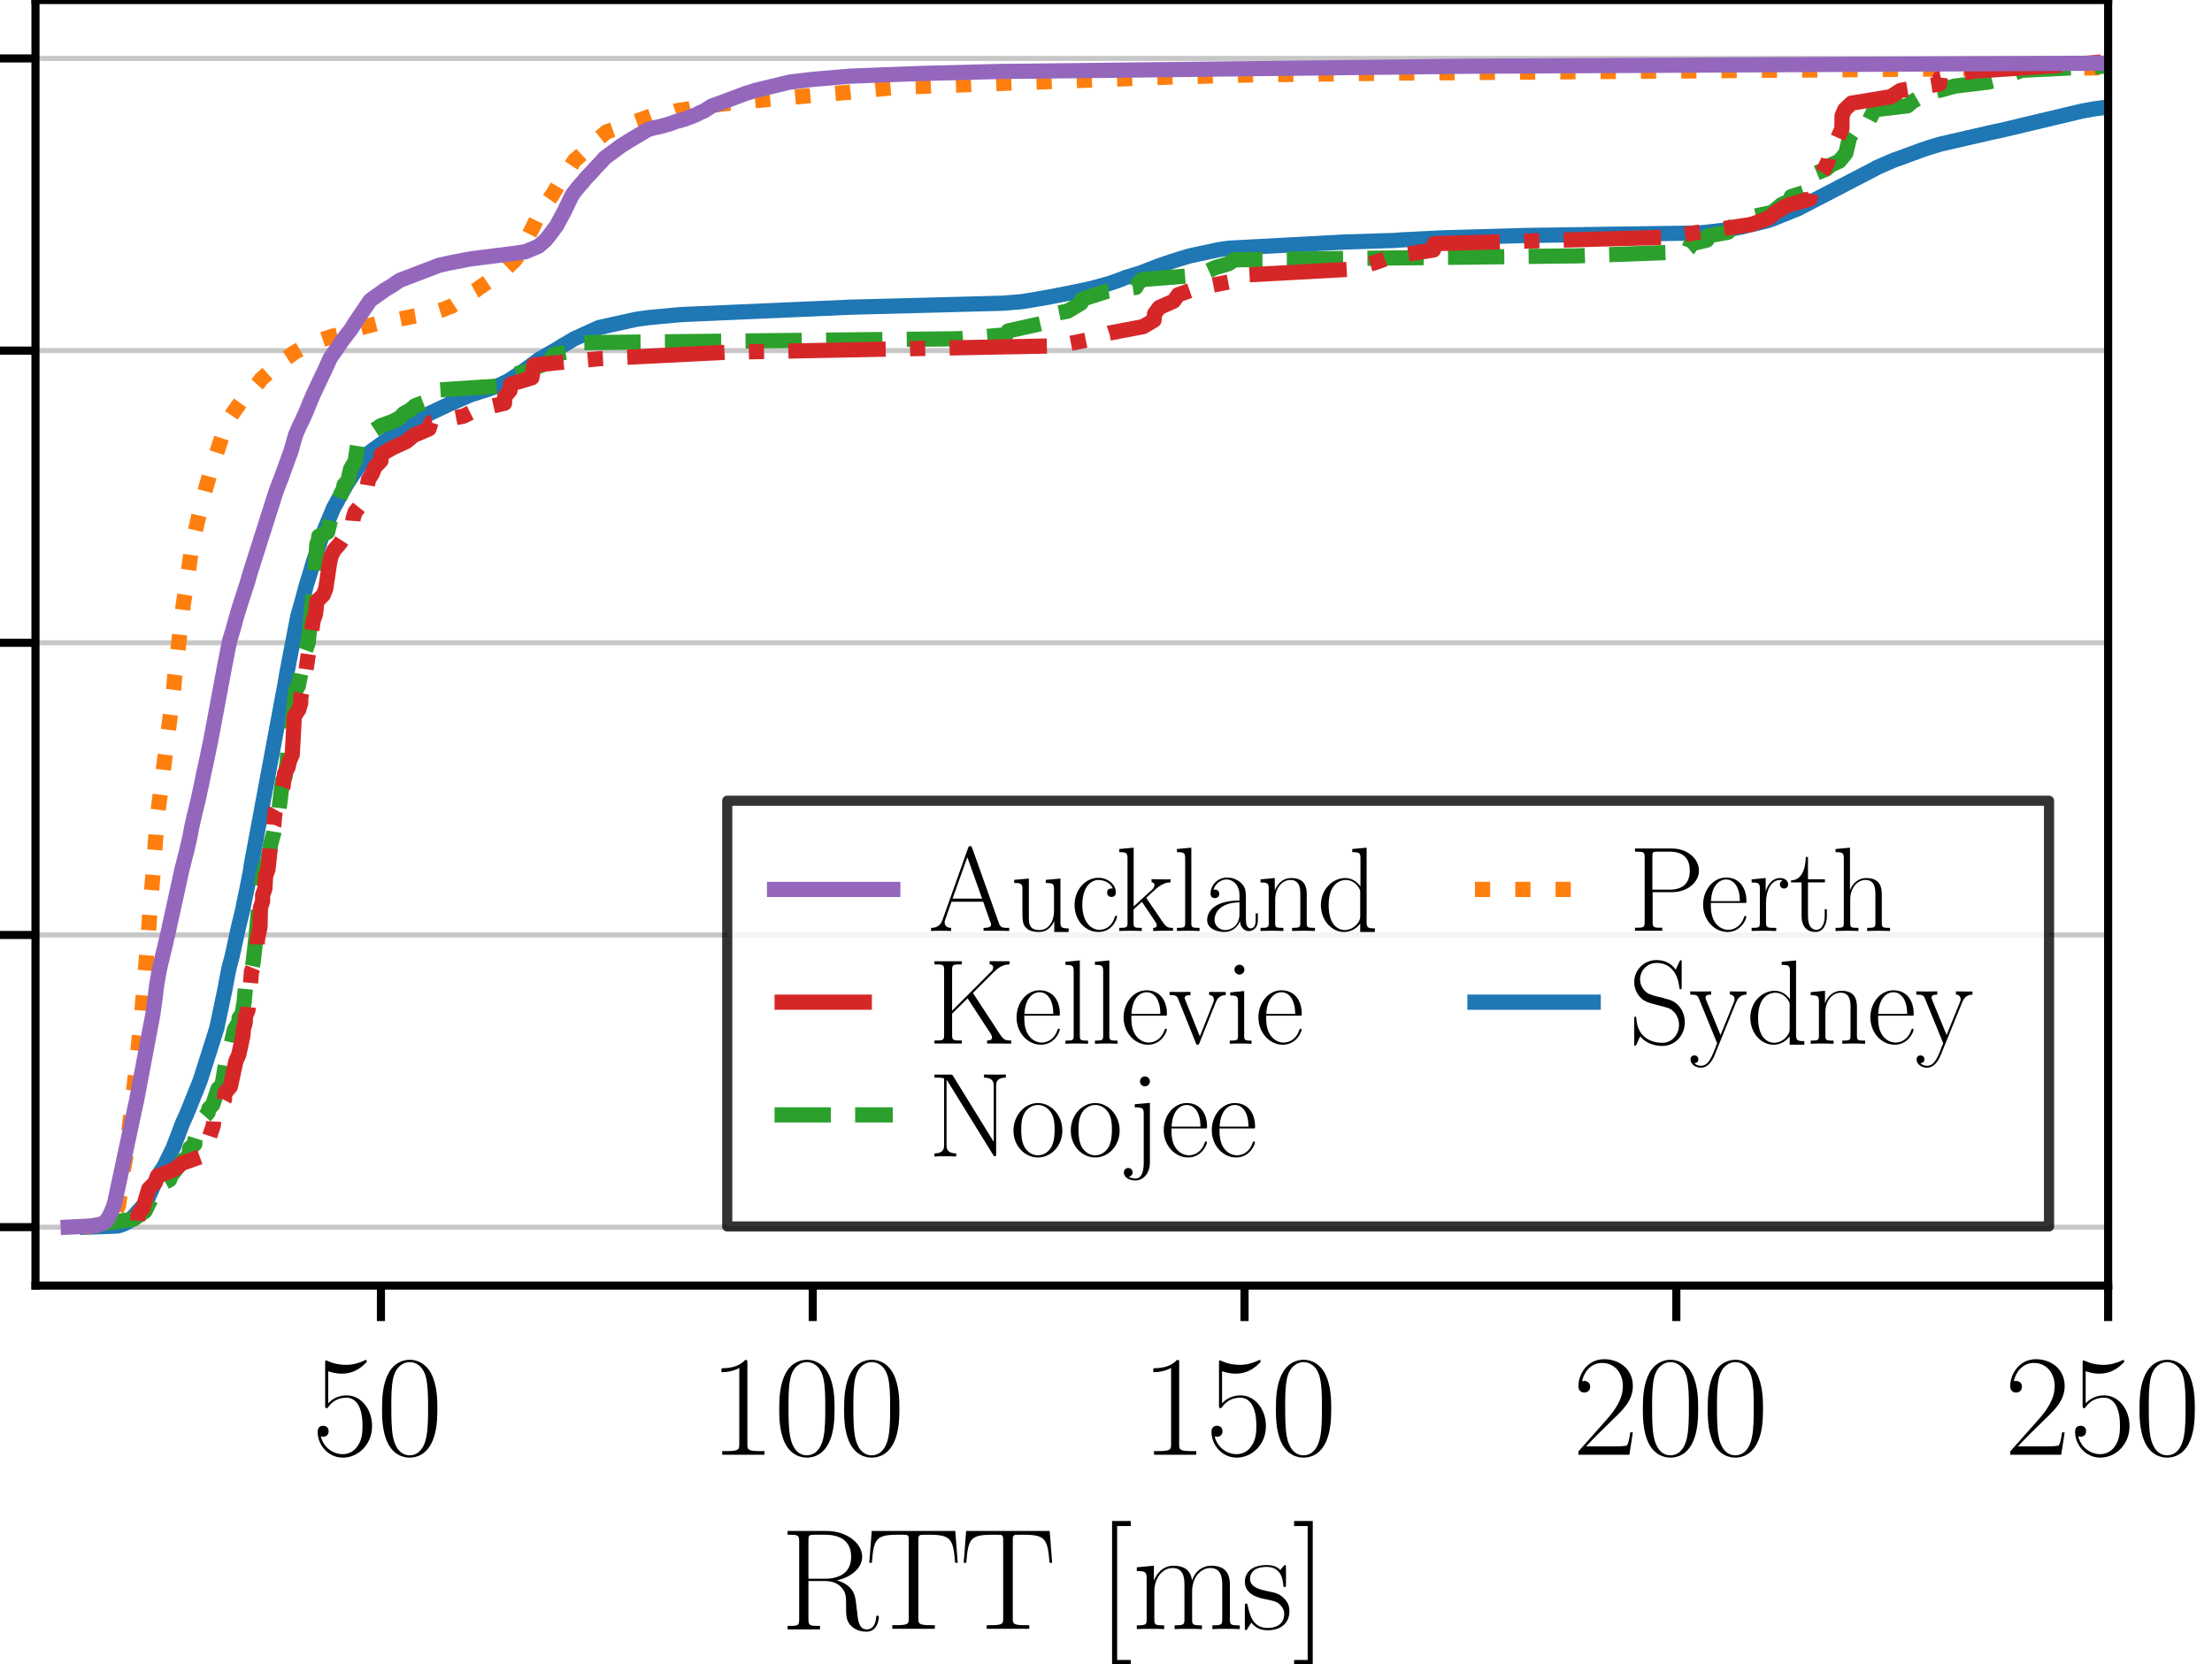 <?xml version="1.0" encoding="utf-8" standalone="no"?>
<!DOCTYPE svg PUBLIC "-//W3C//DTD SVG 1.1//EN"
  "http://www.w3.org/Graphics/SVG/1.1/DTD/svg11.dtd">
<svg xmlns:xlink="http://www.w3.org/1999/xlink" width="218.16pt" height="164.16pt" viewBox="0 0 218.16 164.16" xmlns="http://www.w3.org/2000/svg" version="1.1">
 <defs>
  <style type="text/css">*{stroke-linejoin: round; stroke-linecap: butt}</style>
 </defs>
 <g id="figure_1">
  <g id="patch_1">
   <path d="M 0 164.16 
L 218.16 164.16 
L 218.16 0 
L 0 0 
z
" style="fill: #ffffff"/>
  </g>
  <g id="axes_1">
   <g id="patch_2">
    <path d="M 3.5 126.814 
L 207.917 126.814 
L 207.917 0 
L 3.5 0 
z
" style="fill: #ffffff"/>
   </g>
   <g id="matplotlib.axis_1">
    <g id="xtick_1">
     <g id="line2d_1">
      <defs>
       <path id="m7111193c9e" d="M 0 0 
L 0 3.5 
" style="stroke: #000000; stroke-width: 0.8"/>
      </defs>
      <g>
       <use xlink:href="#m7111193c9e" x="37.57" y="126.814" style="stroke: #000000; stroke-width: 0.8"/>
      </g>
     </g>
     <g id="text_1">
      <!-- 50 -->
      <g transform="translate(30.741 143.5) scale(0.14 -0.14)">
       <defs>
        <path id="CMR17-35" d="M 730 3692 
C 794 3666 1056 3584 1325 3584 
C 1920 3584 2246 3911 2432 4100 
C 2432 4157 2432 4192 2394 4192 
C 2387 4192 2374 4192 2323 4163 
C 2099 4058 1837 3973 1517 3973 
C 1325 3973 1037 3999 723 4139 
C 653 4171 640 4171 634 4171 
C 602 4171 595 4164 595 4037 
L 595 2203 
C 595 2089 595 2057 659 2057 
C 691 2057 704 2070 736 2114 
C 941 2401 1222 2522 1542 2522 
C 1766 2522 2246 2382 2246 1289 
C 2246 1085 2246 715 2054 421 
C 1894 159 1645 25 1370 25 
C 947 25 518 320 403 814 
C 429 807 480 795 506 795 
C 589 795 749 840 749 1038 
C 749 1210 627 1280 506 1280 
C 358 1280 262 1190 262 1011 
C 262 454 704 -128 1382 -128 
C 2042 -128 2669 440 2669 1264 
C 2669 2030 2170 2624 1549 2624 
C 1222 2624 947 2503 730 2274 
L 730 3692 
z
" transform="scale(0.016)"/>
        <path id="CMR17-30" d="M 2688 2025 
C 2688 2416 2682 3080 2413 3591 
C 2176 4039 1798 4198 1466 4198 
C 1158 4198 768 4058 525 3597 
C 269 3118 243 2524 243 2025 
C 243 1661 250 1106 448 619 
C 723 -39 1216 -128 1466 -128 
C 1760 -128 2208 -7 2470 600 
C 2662 1042 2688 1559 2688 2025 
z
M 1466 -26 
C 1056 -26 813 325 723 812 
C 653 1188 653 1738 653 2096 
C 653 2588 653 2997 736 3387 
C 858 3929 1216 4096 1466 4096 
C 1728 4096 2067 3923 2189 3400 
C 2272 3036 2278 2607 2278 2096 
C 2278 1680 2278 1169 2202 792 
C 2067 95 1690 -26 1466 -26 
z
" transform="scale(0.016)"/>
       </defs>
       <use xlink:href="#CMR17-35" transform="scale(0.996)"/>
       <use xlink:href="#CMR17-30" transform="translate(45.69 0) scale(0.996)"/>
      </g>
     </g>
    </g>
    <g id="xtick_2">
     <g id="line2d_2">
      <g>
       <use xlink:href="#m7111193c9e" x="80.156" y="126.814" style="stroke: #000000; stroke-width: 0.8"/>
      </g>
     </g>
     <g id="text_2">
      <!-- 100 -->
      <g transform="translate(69.914 143.5) scale(0.14 -0.14)">
       <defs>
        <path id="CMR17-31" d="M 1702 4058 
C 1702 4192 1696 4192 1606 4192 
C 1357 3916 979 3827 621 3827 
C 602 3827 570 3827 563 3808 
C 557 3795 557 3782 557 3648 
C 755 3648 1088 3686 1344 3839 
L 1344 461 
C 1344 236 1331 160 781 160 
L 589 160 
L 589 0 
C 896 0 1216 0 1523 0 
C 1830 0 2150 0 2458 0 
L 2458 160 
L 2266 160 
C 1715 160 1702 230 1702 458 
L 1702 4058 
z
" transform="scale(0.016)"/>
       </defs>
       <use xlink:href="#CMR17-31" transform="scale(0.996)"/>
       <use xlink:href="#CMR17-30" transform="translate(45.69 0) scale(0.996)"/>
       <use xlink:href="#CMR17-30" transform="translate(91.381 0) scale(0.996)"/>
      </g>
     </g>
    </g>
    <g id="xtick_3">
     <g id="line2d_3">
      <g>
       <use xlink:href="#m7111193c9e" x="122.743" y="126.814" style="stroke: #000000; stroke-width: 0.8"/>
      </g>
     </g>
     <g id="text_3">
      <!-- 150 -->
      <g transform="translate(112.501 143.5) scale(0.14 -0.14)">
       <use xlink:href="#CMR17-31" transform="scale(0.996)"/>
       <use xlink:href="#CMR17-35" transform="translate(45.69 0) scale(0.996)"/>
       <use xlink:href="#CMR17-30" transform="translate(91.381 0) scale(0.996)"/>
      </g>
     </g>
    </g>
    <g id="xtick_4">
     <g id="line2d_4">
      <g>
       <use xlink:href="#m7111193c9e" x="165.33" y="126.814" style="stroke: #000000; stroke-width: 0.8"/>
      </g>
     </g>
     <g id="text_4">
      <!-- 200 -->
      <g transform="translate(155.088 143.5) scale(0.14 -0.14)">
       <defs>
        <path id="CMR17-32" d="M 2669 989 
L 2554 989 
C 2490 536 2438 459 2413 420 
C 2381 369 1920 369 1830 369 
L 602 369 
C 832 619 1280 1072 1824 1597 
C 2214 1967 2669 2402 2669 3035 
C 2669 3790 2067 4224 1395 4224 
C 691 4224 262 3604 262 3030 
C 262 2780 448 2748 525 2748 
C 589 2748 781 2787 781 3010 
C 781 3207 614 3264 525 3264 
C 486 3264 448 3258 422 3245 
C 544 3790 915 4058 1306 4058 
C 1862 4058 2227 3617 2227 3035 
C 2227 2479 1901 2000 1536 1584 
L 262 146 
L 262 0 
L 2515 0 
L 2669 989 
z
" transform="scale(0.016)"/>
       </defs>
       <use xlink:href="#CMR17-32" transform="scale(0.996)"/>
       <use xlink:href="#CMR17-30" transform="translate(45.69 0) scale(0.996)"/>
       <use xlink:href="#CMR17-30" transform="translate(91.381 0) scale(0.996)"/>
      </g>
     </g>
    </g>
    <g id="xtick_5">
     <g id="line2d_5">
      <g>
       <use xlink:href="#m7111193c9e" x="207.917" y="126.814" style="stroke: #000000; stroke-width: 0.8"/>
      </g>
     </g>
     <g id="text_5">
      <!-- 250 -->
      <g transform="translate(197.675 143.5) scale(0.14 -0.14)">
       <use xlink:href="#CMR17-32" transform="scale(0.996)"/>
       <use xlink:href="#CMR17-35" transform="translate(45.69 0) scale(0.996)"/>
       <use xlink:href="#CMR17-30" transform="translate(91.381 0) scale(0.996)"/>
      </g>
     </g>
    </g>
    <g id="text_6">
     <!-- RTT [ms] -->
     <g transform="translate(76.935 160.673) scale(0.14 -0.14)">
      <defs>
       <path id="CMR17-52" d="M 2509 2146 
C 3117 2268 3629 2676 3629 3186 
C 3629 3785 2950 4326 2054 4326 
L 333 4326 
L 333 4160 
C 774 4160 845 4160 845 3873 
L 845 415 
C 845 128 774 128 333 128 
L 333 -26 
C 518 -26 851 -26 1050 -26 
C 1248 -26 1581 -26 1766 -26 
L 1766 128 
C 1325 128 1254 128 1254 417 
L 1254 2112 
L 2003 2112 
C 2368 2112 2573 1964 2662 1881 
C 2918 1632 2918 1459 2918 1024 
C 2918 595 2918 377 3110 160 
C 3354 -102 3680 -128 3821 -128 
C 4294 -128 4365 396 4365 503 
C 4365 540 4365 585 4307 585 
C 4256 585 4250 547 4250 522 
C 4218 112 4032 -26 3834 -26 
C 3482 -26 3443 375 3405 764 
C 3386 898 3373 993 3360 1133 
C 3322 1452 3270 1917 2509 2146 
z
M 1984 2214 
L 1254 2214 
L 1254 3913 
C 1254 4129 1267 4160 1523 4160 
L 1990 4160 
C 2522 4160 3142 3977 3142 3190 
C 3142 2372 2464 2214 1984 2214 
z
" transform="scale(0.016)"/>
       <path id="CMR17-54" d="M 3981 4326 
L 288 4326 
L 179 2918 
L 294 2918 
C 378 3976 467 4160 1453 4160 
C 1568 4160 1754 4160 1805 4154 
C 1926 4135 1926 4058 1926 3912 
L 1926 459 
C 1926 230 1907 160 1376 160 
L 1197 160 
L 1197 0 
C 1504 0 1824 0 2138 0 
C 2451 0 2771 0 3078 0 
L 3078 160 
L 2899 160 
C 2368 160 2349 230 2349 459 
L 2349 3912 
C 2349 4052 2349 4129 2464 4154 
C 2515 4160 2701 4160 2816 4160 
C 3795 4160 3891 3976 3974 2918 
L 4090 2918 
L 3981 4326 
z
" transform="scale(0.016)"/>
       <path id="CMR17-5b" d="M 1504 -1600 
L 1504 -1377 
L 902 -1377 
L 902 4544 
L 1504 4544 
L 1504 4767 
L 678 4767 
L 678 -1600 
L 1504 -1600 
z
" transform="scale(0.016)"/>
       <path id="CMR17-6d" d="M 4326 1933 
C 4326 2252 4269 2790 3507 2790 
C 3072 2790 2771 2496 2656 2151 
L 2650 2151 
C 2573 2676 2195 2790 1837 2790 
C 1331 2790 1069 2400 973 2144 
L 966 2144 
L 966 2790 
L 211 2720 
L 211 2554 
C 589 2554 646 2515 646 2208 
L 646 428 
C 646 184 621 153 211 153 
L 211 -13 
C 365 0 646 0 813 0 
C 979 0 1267 0 1421 -13 
L 1421 153 
C 1011 153 986 178 986 428 
L 986 1658 
C 986 2247 1344 2688 1792 2688 
C 2266 2688 2317 2266 2317 1958 
L 2317 428 
C 2317 184 2291 153 1882 153 
L 1882 -13 
C 2035 0 2317 0 2483 0 
C 2650 0 2938 0 3091 -13 
L 3091 153 
C 2682 153 2656 178 2656 428 
L 2656 1658 
C 2656 2247 3014 2688 3462 2688 
C 3936 2688 3987 2266 3987 1958 
L 3987 428 
C 3987 184 3962 153 3552 153 
L 3552 -13 
C 3706 0 3987 0 4154 0 
C 4320 0 4608 0 4762 -13 
L 4762 153 
C 4352 153 4326 178 4326 428 
L 4326 1933 
z
" transform="scale(0.016)"/>
       <path id="CMR17-73" d="M 1978 2697 
C 1978 2813 1971 2819 1933 2819 
C 1907 2819 1901 2813 1824 2717 
C 1805 2691 1747 2626 1728 2601 
C 1523 2819 1235 2819 1126 2819 
C 416 2819 160 2447 160 2076 
C 160 1498 813 1365 998 1325 
C 1402 1243 1542 1217 1677 1101 
C 1760 1025 1901 884 1901 654 
C 1901 384 1747 38 1158 38 
C 602 38 403 460 288 1021 
C 269 1110 269 1117 218 1117 
C 166 1117 160 1110 160 983 
L 160 63 
C 160 -51 166 -58 205 -58 
C 237 -58 243 -51 275 0 
C 314 57 410 211 448 276 
C 576 103 800 -64 1158 -64 
C 1792 -64 2131 283 2131 784 
C 2131 1112 1958 1285 1875 1362 
C 1683 1561 1459 1606 1190 1657 
C 838 1735 390 1825 390 2217 
C 390 2383 480 2737 1126 2737 
C 1811 2737 1850 2094 1862 1888 
C 1869 1856 1901 1849 1920 1849 
C 1978 1849 1978 1869 1978 1978 
L 1978 2697 
z
" transform="scale(0.016)"/>
       <path id="CMR17-5d" d="M 915 4767 
L 90 4767 
L 90 4544 
L 691 4544 
L 691 -1377 
L 90 -1377 
L 90 -1600 
L 915 -1600 
L 915 4767 
z
" transform="scale(0.016)"/>
      </defs>
      <use xlink:href="#CMR17-52" transform="scale(0.996)"/>
      <use xlink:href="#CMR17-54" transform="translate(59.984 0) scale(0.996)"/>
      <use xlink:href="#CMR17-54" transform="translate(126.494 0) scale(0.996)"/>
      <use xlink:href="#CMR17-5b" transform="translate(223.08 0) scale(0.996)"/>
      <use xlink:href="#CMR17-6d" transform="translate(247.951 0) scale(0.996)"/>
      <use xlink:href="#CMR17-73" transform="translate(324.87 0) scale(0.996)"/>
      <use xlink:href="#CMR17-5d" transform="translate(360.672 0) scale(0.996)"/>
     </g>
    </g>
   </g>
   <g id="matplotlib.axis_2">
    <g id="ytick_1">
     <g id="line2d_6">
      <path d="M 3.5 121.05 
L 207.917 121.05 
" clip-path="url(#pd705d991d5)" style="fill: none; stroke: #b0b0b0; stroke-opacity: 0.7; stroke-width: 0.5; stroke-linecap: square"/>
     </g>
     <g id="line2d_7">
      <defs>
       <path id="m721177b391" d="M 0 0 
L -3.5 0 
" style="stroke: #000000; stroke-width: 0.8"/>
      </defs>
      <g>
       <use xlink:href="#m721177b391" x="3.5" y="121.05" style="stroke: #000000; stroke-width: 0.8"/>
      </g>
     </g>
    </g>
    <g id="ytick_2">
     <g id="line2d_8">
      <path d="M 3.5 92.229 
L 207.917 92.229 
" clip-path="url(#pd705d991d5)" style="fill: none; stroke: #b0b0b0; stroke-opacity: 0.7; stroke-width: 0.5; stroke-linecap: square"/>
     </g>
     <g id="line2d_9">
      <g>
       <use xlink:href="#m721177b391" x="3.5" y="92.229" style="stroke: #000000; stroke-width: 0.8"/>
      </g>
     </g>
    </g>
    <g id="ytick_3">
     <g id="line2d_10">
      <path d="M 3.5 63.407 
L 207.917 63.407 
" clip-path="url(#pd705d991d5)" style="fill: none; stroke: #b0b0b0; stroke-opacity: 0.7; stroke-width: 0.5; stroke-linecap: square"/>
     </g>
     <g id="line2d_11">
      <g>
       <use xlink:href="#m721177b391" x="3.5" y="63.407" style="stroke: #000000; stroke-width: 0.8"/>
      </g>
     </g>
    </g>
    <g id="ytick_4">
     <g id="line2d_12">
      <path d="M 3.5 34.586 
L 207.917 34.586 
" clip-path="url(#pd705d991d5)" style="fill: none; stroke: #b0b0b0; stroke-opacity: 0.7; stroke-width: 0.5; stroke-linecap: square"/>
     </g>
     <g id="line2d_13">
      <g>
       <use xlink:href="#m721177b391" x="3.5" y="34.586" style="stroke: #000000; stroke-width: 0.8"/>
      </g>
     </g>
    </g>
    <g id="ytick_5">
     <g id="line2d_14">
      <path d="M 3.5 5.764 
L 207.917 5.764 
" clip-path="url(#pd705d991d5)" style="fill: none; stroke: #b0b0b0; stroke-opacity: 0.7; stroke-width: 0.5; stroke-linecap: square"/>
     </g>
     <g id="line2d_15">
      <g>
       <use xlink:href="#m721177b391" x="3.5" y="5.764" style="stroke: #000000; stroke-width: 0.8"/>
      </g>
     </g>
    </g>
   </g>
   <g id="line2d_16">
    <path d="M 8.628 121.05 
L 11.62 120.936 
L 12.051 120.798 
L 12.522 120.58 
L 12.778 120.424 
L 14.386 118.645 
L 15.423 116.349 
L 15.538 116.036 
L 16.038 115.278 
L 16.199 115.02 
L 16.402 114.61 
L 17.127 113.13 
L 17.241 112.783 
L 17.545 112.023 
L 17.808 111.309 
L 17.981 110.845 
L 18.406 109.913 
L 19.682 106.746 
L 19.798 106.416 
L 21.386 101.411 
L 21.499 100.86 
L 22.142 97.806 
L 22.58 95.507 
L 22.895 94.333 
L 23.271 92.601 
L 23.5 91.532 
L 23.941 89.728 
L 24.056 89.1 
L 24.334 87.81 
L 24.714 85.845 
L 24.795 85.247 
L 28.162 67.197 
L 28.267 66.527 
L 29.373 60.764 
L 29.877 58.995 
L 30.199 57.776 
L 30.542 56.675 
L 30.896 55.481 
L 31.754 52.86 
L 31.981 52.315 
L 32.888 50.127 
L 33.222 49.527 
L 33.704 48.615 
L 33.859 48.359 
L 34.242 47.693 
L 34.548 47.227 
L 34.864 46.731 
L 36.277 44.795 
L 36.651 44.482 
L 40.658 41.59 
L 44.538 39.758 
L 44.897 39.616 
L 45.356 39.408 
L 46.009 39.128 
L 46.313 38.98 
L 48.023 38.434 
L 48.764 38.185 
L 49.481 37.89 
L 49.726 37.759 
L 50.074 37.603 
L 51.406 36.735 
L 51.677 36.552 
L 52.014 36.306 
L 52.559 35.914 
L 52.806 35.737 
L 53.101 35.493 
L 54.942 34.44 
L 55.229 34.257 
L 55.525 34.068 
L 55.709 33.969 
L 56.603 33.432 
L 59.076 32.309 
L 62.779 31.49 
L 63.973 31.329 
L 64.696 31.261 
L 66.829 31.06 
L 67.445 31.018 
L 83.839 30.303 
L 91.761 30.099 
L 98.907 29.91 
L 100.625 29.772 
L 100.953 29.73 
L 102.301 29.506 
L 102.415 29.483 
L 103.324 29.326 
L 105.287 28.945 
L 106.726 28.652 
L 107.155 28.559 
L 107.846 28.398 
L 108.383 28.251 
L 109.396 27.968 
L 110.182 27.696 
L 110.58 27.551 
L 110.992 27.378 
L 111.67 27.183 
L 111.785 27.142 
L 112.399 26.953 
L 113.282 26.616 
L 114.334 26.21 
L 115.609 25.774 
L 116.264 25.567 
L 116.707 25.434 
L 117.333 25.242 
L 120.275 24.613 
L 121.215 24.482 
L 132.622 23.874 
L 137.582 23.716 
L 138.246 23.662 
L 142.477 23.454 
L 150.542 23.226 
L 167.583 22.984 
L 168.378 22.899 
L 170.06 22.702 
L 171.676 22.41 
L 172.622 22.178 
L 172.874 22.126 
L 174.279 21.778 
L 174.508 21.703 
L 175.089 21.493 
L 175.72 21.226 
L 176.18 21.056 
L 176.454 20.937 
L 177.253 20.622 
L 177.374 20.561 
L 184.919 16.642 
L 185.033 16.559 
L 186.799 15.792 
L 187.302 15.617 
L 187.646 15.496 
L 188.565 15.15 
L 188.791 15.079 
L 189.144 14.938 
L 189.497 14.809 
L 190.03 14.63 
L 190.144 14.589 
L 190.767 14.399 
L 191.422 14.204 
L 196.57 13.021 
L 197.284 12.874 
L 205.346 10.956 
L 206.508 10.747 
L 207.918 10.55 
L 207.918 10.55 
" clip-path="url(#pd705d991d5)" style="fill: none; stroke: #1f77b4; stroke-width: 1.5; stroke-linecap: square"/>
   </g>
   <g id="line2d_17">
    <path d="M 8.153 121.046 
L 9.505 120.88 
L 10.503 120.579 
L 11.281 119.79 
L 11.691 118.899 
L 12.137 115.55 
L 12.246 114.986 
L 12.396 114.184 
L 13.243 107.025 
L 13.452 105.077 
L 13.951 100.248 
L 14.562 93.042 
L 14.814 89.55 
L 15.095 86.138 
L 15.169 85.213 
L 15.412 81.899 
L 15.441 81.194 
L 17.127 67.954 
L 17.241 66.622 
L 17.298 66.202 
L 17.449 65.013 
L 17.595 63.723 
L 17.893 60.935 
L 17.979 60.43 
L 18.093 59.522 
L 18.398 57.596 
L 18.699 55.533 
L 18.927 53.798 
L 19.67 50.649 
L 19.694 50.449 
L 19.831 49.915 
L 20.298 48.154 
L 20.534 47.33 
L 20.648 46.881 
L 22.076 42.518 
L 22.142 42.297 
L 22.406 41.542 
L 22.551 41.338 
L 22.668 41.16 
L 22.791 41.007 
L 23.001 40.693 
L 23.779 39.615 
L 25.545 37.702 
L 25.71 37.443 
L 27.258 36.055 
L 27.839 35.61 
L 27.999 35.491 
L 28.496 35.164 
L 28.802 34.943 
L 28.963 34.812 
L 29.865 34.302 
L 30.779 33.95 
L 30.911 33.904 
L 31.537 33.594 
L 31.651 33.543 
L 32.742 33.178 
L 33.566 32.991 
L 34.286 32.724 
L 34.38 32.694 
L 35.005 32.524 
L 35.088 32.482 
L 35.53 32.346 
L 36.423 32.113 
L 37.269 31.905 
L 38.001 31.744 
L 38.098 31.718 
L 39.098 31.54 
L 40.927 31.171 
L 42.324 30.942 
L 43.202 30.683 
L 43.69 30.534 
L 44.143 30.347 
L 44.564 30.186 
L 45.233 29.753 
L 45.347 29.656 
L 45.621 29.499 
L 45.937 29.274 
L 46.087 29.13 
L 46.247 29.011 
L 46.915 28.65 
L 47.278 28.374 
L 48.364 27.649 
L 48.556 27.534 
L 48.721 27.407 
L 48.957 27.279 
L 49.33 27.029 
L 49.599 26.796 
L 50.748 25.701 
L 50.901 25.497 
L 51.181 25.064 
L 52.047 23.447 
L 52.166 23.176 
L 52.353 22.802 
L 52.455 22.62 
L 53.165 21.147 
L 53.943 20.002 
L 54.108 19.738 
L 54.466 19.229 
L 54.598 19.026 
L 54.982 18.368 
L 55.339 17.816 
L 55.44 17.672 
L 56.685 15.796 
L 56.901 15.631 
L 57.039 15.512 
L 59.147 13.564 
L 59.463 13.318 
L 59.801 13.021 
L 64.415 11.37 
L 65.466 11.171 
L 66.488 11.001 
L 66.674 10.937 
L 67.94 10.738 
L 68.361 10.649 
L 69.184 10.513 
L 69.669 10.441 
L 72.593 10.114 
L 72.941 10.076 
L 74.532 9.927 
L 77.842 9.626 
L 77.975 9.605 
L 81.234 9.32 
L 81.309 9.299 
L 83.683 9.108 
L 86.413 8.811 
L 87.743 8.684 
L 88.576 8.608 
L 115.659 7.593 
L 123.347 7.394 
L 123.375 7.39 
L 136.067 7.233 
L 136.148 7.224 
L 207.936 6.685 
L 207.936 6.685 
" clip-path="url(#pd705d991d5)" style="fill: none; stroke-dasharray: 1.5,2.475; stroke-dashoffset: 0; stroke: #ff7f0e; stroke-width: 1.5"/>
   </g>
   <g id="line2d_18">
    <path d="M 10.294 120.661 
L 13.153 120.271 
L 14.297 119.492 
L 15.251 117.545 
L 15.322 117.155 
L 16.728 116.376 
L 16.869 115.987 
L 18.099 114.429 
L 18.618 114.039 
L 18.706 113.261 
L 19.208 112.871 
L 19.22 112.482 
L 19.833 110.534 
L 20.521 109.755 
L 20.594 109.366 
L 20.979 108.976 
L 21.496 107.418 
L 21.896 107.029 
L 22.038 106.25 
L 22.156 105.471 
L 22.429 103.913 
L 22.665 103.524 
L 22.849 102.745 
L 23.117 101.576 
L 23.573 100.797 
L 23.584 100.408 
L 23.877 100.018 
L 24.076 98.85 
L 24.259 96.902 
L 24.711 96.123 
L 24.965 94.955 
L 25.14 93.397 
L 25.232 92.618 
L 25.516 89.502 
L 25.92 86.386 
L 26.089 85.997 
L 26.11 85.608 
L 26.424 84.829 
L 26.453 84.439 
L 26.6 84.05 
L 26.689 83.271 
L 27.014 82.102 
L 27.349 80.155 
L 27.528 79.765 
L 27.856 77.039 
L 28.109 76.649 
L 28.332 75.092 
L 28.378 73.923 
L 28.576 73.534 
L 29.17 68.081 
L 29.412 67.691 
L 30.116 64.186 
L 30.394 63.407 
L 30.832 59.123 
L 31.141 55.228 
L 31.252 53.67 
L 31.408 53.281 
L 31.44 52.891 
L 32.303 52.502 
L 32.594 51.333 
L 33.049 50.554 
L 33.671 48.607 
L 33.891 48.218 
L 33.939 47.828 
L 34.312 47.439 
L 34.573 46.27 
L 35.025 45.491 
L 35.266 43.933 
L 35.866 43.544 
L 36.064 43.154 
L 36.4 42.765 
L 37.577 41.986 
L 38.679 41.596 
L 39.44 41.207 
L 39.793 40.817 
L 40.477 40.428 
L 40.914 40.038 
L 42.941 39.259 
L 43.118 38.481 
L 49.023 38.091 
L 49.289 37.702 
L 50.506 37.312 
L 50.725 36.923 
L 52.397 36.533 
L 53.079 36.144 
L 54.098 35.754 
L 54.611 34.975 
L 56.57 34.586 
L 56.889 33.807 
L 94.554 33.417 
L 99.221 33.028 
L 99.44 32.638 
L 102.975 31.859 
L 103.245 31.47 
L 103.327 31.08 
L 105.299 30.691 
L 106.606 29.912 
L 106.71 29.523 
L 109.141 28.744 
L 112.014 28.354 
L 112.239 27.965 
L 112.638 27.575 
L 117.609 27.186 
L 118.97 26.796 
L 119.833 26.407 
L 121.163 26.017 
L 121.732 25.628 
L 155.498 25.238 
L 166.138 24.849 
L 166.599 24.459 
L 166.748 24.07 
L 168.347 23.68 
L 168.362 23.291 
L 170.437 22.901 
L 170.592 22.512 
L 171.732 21.733 
L 172.949 21.343 
L 174.785 20.954 
L 175.72 20.175 
L 176.613 19.786 
L 176.653 19.396 
L 177.856 19.007 
L 177.987 18.617 
L 179.122 17.449 
L 179.169 17.059 
L 180.123 16.67 
L 180.575 16.28 
L 181.409 15.891 
L 182.045 15.112 
L 182.415 13.554 
L 182.938 12.775 
L 183.115 12.385 
L 184.271 11.996 
L 184.671 11.217 
L 184.846 10.828 
L 188.131 10.438 
L 188.57 10.049 
L 189.232 9.659 
L 189.245 9.27 
L 191.385 8.88 
L 192.798 8.491 
L 196.059 8.101 
L 197.703 7.712 
L 198.394 7.322 
L 199.381 6.933 
L 207.393 6.543 
L 207.976 6.154 
L 213.758 5.764 
L 213.758 5.764 
" clip-path="url(#pd705d991d5)" style="fill: none; stroke-dasharray: 5.55,2.4; stroke-dashoffset: 0; stroke: #2ca02c; stroke-width: 1.5"/>
   </g>
   <g id="line2d_19">
    <path d="M 13.568 120.42 
L 13.614 119.79 
L 14.11 119.16 
L 14.672 117.27 
L 15.314 116.64 
L 15.529 116.01 
L 17.175 115.38 
L 17.952 114.75 
L 19.731 114.12 
L 19.952 113.49 
L 20.613 112.86 
L 20.634 112.23 
L 21.047 110.97 
L 21.078 110.34 
L 21.795 109.081 
L 22.136 108.451 
L 22.179 107.821 
L 22.721 107.191 
L 23.265 104.671 
L 23.548 104.041 
L 23.959 102.151 
L 24 101.521 
L 24.18 100.891 
L 24.211 100.261 
L 24.46 99.631 
L 24.64 97.741 
L 24.754 96.481 
L 24.793 95.851 
L 25.046 95.221 
L 25.147 93.961 
L 25.377 93.331 
L 25.383 92.701 
L 25.645 91.441 
L 25.689 89.551 
L 25.895 88.921 
L 25.903 88.291 
L 26.125 87.661 
L 26.195 86.401 
L 26.427 85.771 
L 26.568 84.511 
L 26.747 81.992 
L 27.011 81.362 
L 27.12 80.102 
L 27.475 79.472 
L 27.621 78.212 
L 27.918 77.582 
L 28.069 76.322 
L 28.407 75.692 
L 28.554 75.062 
L 28.824 74.432 
L 29.027 70.652 
L 29.455 70.022 
L 29.649 69.392 
L 29.668 68.762 
L 30.067 66.872 
L 30.889 61.202 
L 31.118 60.572 
L 31.25 59.312 
L 31.886 58.682 
L 32.131 58.052 
L 32.505 55.532 
L 32.642 54.903 
L 32.938 54.273 
L 33.496 53.643 
L 33.904 53.013 
L 34.733 52.383 
L 34.829 51.123 
L 35.031 50.493 
L 35.539 49.863 
L 35.852 49.233 
L 35.866 48.603 
L 36.224 47.973 
L 36.327 47.343 
L 36.718 46.713 
L 36.968 46.083 
L 37.57 45.453 
L 37.599 44.823 
L 38.683 44.193 
L 40.058 43.563 
L 40.833 42.933 
L 42.313 42.303 
L 42.503 41.673 
L 45.727 41.043 
L 46.98 40.413 
L 49.758 39.783 
L 49.769 39.153 
L 50.298 38.523 
L 50.377 37.893 
L 52.457 37.263 
L 52.653 36.003 
L 59.206 35.373 
L 71.763 34.743 
L 104.347 34.113 
L 107.513 33.483 
L 109.414 32.853 
L 112.739 32.223 
L 113.811 31.593 
L 113.867 30.963 
L 114.33 30.333 
L 115.753 29.703 
L 116.205 29.073 
L 117.991 28.443 
L 121.195 27.813 
L 121.705 27.184 
L 133.319 26.554 
L 135.554 25.924 
L 137.308 25.294 
L 141.375 24.664 
L 141.457 24.034 
L 164.238 23.404 
L 172.714 22.144 
L 174.435 21.514 
L 175.205 20.884 
L 176.279 20.254 
L 178.502 19.624 
L 178.805 18.364 
L 180.028 16.474 
L 180.321 15.844 
L 180.398 15.214 
L 181.06 14.584 
L 181.095 13.954 
L 181.66 12.694 
L 181.674 11.434 
L 181.945 10.804 
L 182.608 10.174 
L 186.476 9.544 
L 187.443 8.914 
L 191.285 8.284 
L 191.351 7.654 
L 194.664 7.024 
L 203.918 6.394 
L 211.522 5.764 
L 211.522 5.764 
" clip-path="url(#pd705d991d5)" style="fill: none; stroke-dasharray: 9.6,2.4,1.5,2.4; stroke-dashoffset: 0; stroke: #d62728; stroke-width: 1.5"/>
   </g>
   <g id="line2d_20">
    <path d="M 6.726 121.049 
L 9.053 120.932 
L 9.915 120.766 
L 10.28 120.603 
L 10.431 120.474 
L 10.697 120.111 
L 10.885 119.744 
L 10.992 119.515 
L 11.171 119.072 
L 11.239 118.873 
L 11.343 118.489 
L 13.38 108.961 
L 13.458 108.619 
L 15.071 100.078 
L 15.286 98.543 
L 15.456 97.14 
L 15.72 95.625 
L 15.802 95.276 
L 16.114 93.952 
L 16.214 93.574 
L 16.582 91.977 
L 17.974 85.643 
L 18.072 85.273 
L 18.289 84.404 
L 18.396 84.016 
L 18.727 82.574 
L 18.911 81.582 
L 19.149 80.542 
L 19.58 78.737 
L 19.835 77.55 
L 19.872 77.376 
L 20.094 76.285 
L 20.404 74.879 
L 20.677 73.554 
L 20.753 73.215 
L 22.163 65.67 
L 22.647 63.216 
L 22.769 62.803 
L 22.951 62.214 
L 23.004 62.028 
L 23.257 61.098 
L 23.37 60.698 
L 23.538 60.142 
L 23.67 59.71 
L 24.15 58.227 
L 24.361 57.572 
L 24.443 57.319 
L 24.618 56.682 
L 24.757 56.239 
L 27.176 48.636 
L 27.237 48.476 
L 27.415 47.97 
L 27.597 47.5 
L 27.689 47.282 
L 28.723 44.429 
L 29.139 42.927 
L 29.53 42.019 
L 29.622 41.842 
L 29.768 41.551 
L 30.16 40.692 
L 30.62 39.556 
L 30.947 38.803 
L 31.812 36.959 
L 31.941 36.708 
L 32.329 35.857 
L 32.542 35.363 
L 33.539 33.929 
L 33.664 33.734 
L 33.916 33.382 
L 34.488 32.653 
L 34.726 32.314 
L 34.954 31.937 
L 35.036 31.801 
L 35.19 31.583 
L 35.289 31.434 
L 36.485 29.667 
L 36.709 29.484 
L 37.94 28.61 
L 38.175 28.462 
L 38.822 28.072 
L 39.056 27.893 
L 39.198 27.806 
L 39.417 27.657 
L 43.321 26.164 
L 44.4 25.925 
L 46.391 25.54 
L 46.58 25.517 
L 50.331 25.042 
L 50.611 25.006 
L 51.823 24.831 
L 53.11 24.29 
L 53.375 24.063 
L 53.519 23.926 
L 53.777 23.713 
L 53.96 23.486 
L 54.138 23.281 
L 54.405 22.918 
L 54.601 22.653 
L 54.894 22.267 
L 55.165 21.753 
L 55.385 21.347 
L 55.639 20.888 
L 56.085 19.947 
L 56.218 19.664 
L 56.301 19.494 
L 56.542 19.081 
L 57.078 18.405 
L 57.232 18.222 
L 57.435 18.015 
L 57.765 17.599 
L 57.934 17.422 
L 58.54 16.781 
L 58.69 16.598 
L 59.364 15.9 
L 59.602 15.606 
L 61.24 14.394 
L 61.515 14.224 
L 62.039 13.888 
L 63.913 12.777 
L 64.548 12.596 
L 65.116 12.479 
L 65.702 12.318 
L 65.857 12.276 
L 66.313 12.131 
L 66.639 12 
L 67.607 11.729 
L 67.776 11.649 
L 68.193 11.501 
L 68.6 11.338 
L 69.029 11.121 
L 69.423 10.956 
L 70.197 10.458 
L 70.87 10.222 
L 73.406 9.269 
L 73.575 9.203 
L 74.019 9.08 
L 74.424 8.936 
L 77.899 8.095 
L 80.128 7.831 
L 83.833 7.514 
L 87.055 7.388 
L 87.159 7.381 
L 91.08 7.24 
L 98.539 7.051 
L 145.175 6.53 
L 179.399 6.363 
L 207.996 6.227 
L 207.996 6.227 
" clip-path="url(#pd705d991d5)" style="fill: none; stroke: #9467bd; stroke-width: 1.5; stroke-linecap: square"/>
   </g>
   <g id="patch_3">
    <path d="M 3.5 126.814 
L 3.5 0 
" style="fill: none; stroke: #000000; stroke-width: 0.8; stroke-linejoin: miter; stroke-linecap: square"/>
   </g>
   <g id="patch_4">
    <path d="M 207.917 126.814 
L 207.917 0 
" style="fill: none; stroke: #000000; stroke-width: 0.8; stroke-linejoin: miter; stroke-linecap: square"/>
   </g>
   <g id="patch_5">
    <path d="M 3.5 126.814 
L 207.917 126.814 
" style="fill: none; stroke: #000000; stroke-width: 0.8; stroke-linejoin: miter; stroke-linecap: square"/>
   </g>
   <g id="patch_6">
    <path d="M 3.5 0 
L 207.917 0 
" style="fill: none; stroke: #000000; stroke-width: 0.8; stroke-linejoin: miter; stroke-linecap: square"/>
   </g>
   <g id="legend_1">
    <g id="patch_7">
     <path d="M 71.725 120.983 
L 202.086 120.983 
L 202.086 78.987 
L 71.725 78.987 
z
" style="fill: #ffffff; opacity: 0.8; stroke: #000000; stroke-linejoin: miter"/>
    </g>
    <g id="line2d_21">
     <path d="M 76.39 87.733 
L 82.221 87.733 
L 88.052 87.733 
" style="fill: none; stroke: #9467bd; stroke-width: 1.5; stroke-linecap: square"/>
    </g>
    <g id="text_7">
     <!-- Auckland -->
     <g transform="translate(91.551 91.815) scale(0.117 -0.117)">
      <defs>
       <path id="CMR17-41" d="M 2323 4378 
C 2291 4461 2278 4480 2214 4480 
C 2150 4480 2138 4461 2106 4378 
L 749 566 
C 627 223 371 153 147 153 
L 147 -13 
C 262 0 518 0 640 0 
C 800 0 1056 0 1210 -13 
L 1210 153 
C 909 153 864 361 864 439 
C 864 497 877 530 890 569 
L 1229 1536 
L 2906 1536 
L 3290 442 
C 3322 365 3322 352 3322 327 
C 3322 153 3046 153 2925 153 
L 2925 0 
C 3110 0 3443 0 3642 0 
C 3808 0 4128 0 4282 -13 
L 4282 153 
C 3942 153 3827 153 3744 387 
L 2323 4378 
z
M 2067 3893 
L 2848 1702 
L 1286 1702 
L 2067 3893 
z
" transform="scale(0.016)"/>
       <path id="CMR17-75" d="M 1882 2693 
L 1882 2528 
C 2259 2528 2317 2489 2317 2186 
L 2317 1032 
C 2317 500 2029 38 1555 38 
C 1030 38 986 348 986 678 
L 986 2763 
L 211 2693 
L 211 2528 
C 467 2528 640 2528 646 2274 
L 646 1058 
C 646 633 646 361 813 183 
C 896 101 1056 -64 1517 -64 
C 2061 -64 2272 377 2323 506 
L 2330 506 
L 2330 -63 
L 3091 -63 
L 3091 128 
C 2714 128 2656 166 2656 473 
L 2656 2763 
L 1882 2693 
z
" transform="scale(0.016)"/>
       <path id="CMR17-63" d="M 2234 2240 
C 2112 2240 1933 2240 1933 2017 
C 1933 1838 2080 1787 2163 1787 
C 2208 1787 2394 1807 2394 2024 
C 2394 2467 1958 2803 1466 2803 
C 787 2803 211 2178 211 1363 
C 211 516 813 -64 1466 -64 
C 2259 -64 2458 677 2458 748 
C 2458 774 2451 793 2406 793 
C 2362 793 2355 787 2330 703 
C 2163 180 1798 51 1523 51 
C 1114 51 621 427 621 1369 
C 621 2338 1094 2688 1472 2688 
C 1722 2688 2093 2573 2234 2240 
z
" transform="scale(0.016)"/>
       <path id="CMR17-6b" d="M 1670 1673 
C 1664 1686 1632 1724 1632 1743 
C 1632 1756 2086 2171 2144 2222 
C 2509 2528 2739 2560 2906 2560 
L 2906 2733 
C 2867 2733 2854 2733 2848 2720 
L 2534 2720 
C 2355 2720 2080 2720 1907 2733 
L 1907 2566 
C 1997 2559 2061 2508 2061 2419 
C 2061 2291 1933 2170 1926 2170 
L 960 1289 
L 960 4396 
L 198 4326 
L 198 4160 
C 576 4160 634 4122 634 3817 
L 634 426 
C 634 184 608 153 198 153 
L 198 -13 
C 352 0 634 0 794 0 
C 954 0 1235 0 1389 -13 
L 1389 153 
C 979 153 954 178 954 428 
L 954 1130 
L 1395 1532 
L 2042 574 
C 2118 459 2182 369 2182 286 
C 2182 172 2067 153 1990 153 
L 1990 -13 
C 2144 0 2419 0 2579 0 
C 2694 0 2931 0 3040 0 
L 3040 153 
C 2739 153 2669 210 2477 491 
L 1670 1673 
z
" transform="scale(0.016)"/>
       <path id="CMR17-6c" d="M 979 4396 
L 218 4326 
L 218 4160 
C 595 4160 653 4122 653 3817 
L 653 426 
C 653 184 627 153 218 153 
L 218 -13 
C 371 0 653 0 813 0 
C 979 0 1261 0 1414 -13 
L 1414 153 
C 1005 153 979 178 979 426 
L 979 4396 
z
" transform="scale(0.016)"/>
       <path id="CMR17-61" d="M 2304 1653 
C 2304 2072 2304 2294 2035 2543 
C 1798 2752 1523 2816 1306 2816 
C 800 2816 435 2407 435 1971 
C 435 1728 627 1728 666 1728 
C 749 1728 896 1778 896 1954 
C 896 2112 774 2181 666 2181 
C 640 2181 608 2174 589 2168 
C 723 2592 1069 2714 1293 2714 
C 1613 2714 1965 2429 1965 1885 
L 1965 1600 
C 1587 1600 1133 1549 774 1357 
C 371 1133 256 813 256 570 
C 256 77 832 -64 1171 -64 
C 1523 -64 1850 139 1990 511 
C 2003 233 2182 -18 2464 -18 
C 2598 -18 2938 70 2938 567 
L 2938 920 
L 2822 920 
L 2822 562 
C 2822 178 2650 128 2566 128 
C 2304 128 2304 458 2304 738 
L 2304 1653 
z
M 1965 870 
C 1965 317 1568 38 1216 38 
C 896 38 646 275 646 570 
C 646 761 730 1100 1101 1305 
C 1408 1478 1760 1504 1965 1504 
L 1965 870 
z
" transform="scale(0.016)"/>
       <path id="CMR17-6e" d="M 2656 1933 
C 2656 2259 2592 2790 1837 2790 
C 1331 2790 1069 2400 973 2144 
L 966 2144 
L 966 2790 
L 211 2720 
L 211 2554 
C 589 2554 646 2515 646 2208 
L 646 428 
C 646 184 621 153 211 153 
L 211 -13 
C 365 0 646 0 813 0 
C 979 0 1267 0 1421 -13 
L 1421 153 
C 1011 153 986 178 986 428 
L 986 1658 
C 986 2247 1344 2688 1792 2688 
C 2266 2688 2317 2266 2317 1958 
L 2317 428 
C 2317 184 2291 153 1882 153 
L 1882 -13 
C 2035 0 2317 0 2483 0 
C 2650 0 2938 0 3091 -13 
L 3091 153 
C 2682 153 2656 178 2656 428 
L 2656 1933 
z
" transform="scale(0.016)"/>
       <path id="CMR17-64" d="M 1869 4326 
L 1869 4160 
C 2246 4160 2304 4122 2304 3820 
L 2304 2345 
C 2278 2377 2016 2790 1498 2790 
C 845 2790 211 2208 211 1364 
C 211 525 806 -64 1434 -64 
C 1978 -64 2259 337 2291 380 
L 2291 -63 
L 3066 -63 
L 3066 128 
C 2688 128 2630 166 2630 473 
L 2630 4396 
L 1869 4326 
z
M 2291 755 
C 2291 563 2176 390 2029 262 
C 1811 70 1594 38 1472 38 
C 1286 38 621 134 621 1356 
C 621 2612 1363 2688 1530 2688 
C 1824 2688 2061 2522 2208 2291 
C 2291 2157 2291 2138 2291 2023 
L 2291 755 
z
" transform="scale(0.016)"/>
      </defs>
      <use xlink:href="#CMR17-41" transform="scale(0.996)"/>
      <use xlink:href="#CMR17-75" transform="translate(69.072 0) scale(0.996)"/>
      <use xlink:href="#CMR17-63" transform="translate(119.968 0) scale(0.996)"/>
      <use xlink:href="#CMR17-6b" transform="translate(157.851 0) scale(0.996)"/>
      <use xlink:href="#CMR17-6c" transform="translate(206.144 0) scale(0.996)"/>
      <use xlink:href="#CMR17-61" transform="translate(231.015 0) scale(0.996)"/>
      <use xlink:href="#CMR17-6e" transform="translate(276.705 0) scale(0.996)"/>
      <use xlink:href="#CMR17-64" transform="translate(327.601 0) scale(0.996)"/>
     </g>
    </g>
    <g id="line2d_22">
     <path d="M 76.39 98.856 
L 82.221 98.856 
L 88.052 98.856 
" style="fill: none; stroke-dasharray: 9.6,2.4,1.5,2.4; stroke-dashoffset: 0; stroke: #d62728; stroke-width: 1.5"/>
    </g>
    <g id="text_8">
     <!-- Kellevie -->
     <g transform="translate(91.551 102.937) scale(0.117 -0.117)">
      <defs>
       <path id="CMR17-4b" d="M 2362 2675 
L 3469 3782 
C 3699 4006 3942 4186 4301 4186 
L 4301 4352 
C 4173 4352 4013 4352 3885 4352 
C 3712 4352 3411 4352 3245 4358 
L 3245 4192 
C 3411 4180 3437 4065 3437 4019 
C 3437 3975 3411 3905 3386 3867 
L 1261 1738 
L 1261 3900 
C 1261 4186 1331 4186 1773 4186 
L 1773 4352 
C 1587 4352 1248 4352 1050 4352 
C 851 4352 512 4352 326 4352 
L 326 4186 
C 768 4186 838 4186 838 3899 
L 838 446 
C 838 160 768 160 326 160 
L 326 0 
C 512 0 851 0 1050 0 
C 1248 0 1587 0 1773 0 
L 1773 160 
C 1331 160 1261 160 1261 447 
L 1261 1579 
L 2080 2390 
L 3290 537 
C 3328 473 3373 390 3373 326 
C 3373 160 3194 160 3110 160 
L 3110 0 
C 3315 0 3610 0 3821 0 
C 3974 0 4237 0 4384 -6 
L 4384 160 
C 4077 160 3981 198 3789 493 
L 2362 2675 
z
" transform="scale(0.016)"/>
       <path id="CMR17-65" d="M 2438 1472 
C 2464 1498 2464 1511 2464 1576 
C 2464 2238 2118 2816 1389 2816 
C 710 2816 173 2169 173 1383 
C 173 551 781 -64 1459 -64 
C 2176 -64 2458 607 2458 740 
C 2458 784 2419 784 2406 784 
C 2362 784 2355 771 2330 696 
C 2189 265 1837 51 1504 51 
C 1229 51 954 203 781 480 
C 582 803 582 1176 582 1472 
L 2438 1472 
z
M 589 1568 
C 634 2505 1126 2714 1382 2714 
C 1818 2714 2112 2297 2118 1568 
L 589 1568 
z
" transform="scale(0.016)"/>
       <path id="CMR17-76" d="M 2502 2163 
C 2560 2304 2662 2560 3034 2560 
L 3034 2726 
C 2912 2726 2752 2726 2630 2726 
C 2496 2726 2285 2726 2157 2732 
L 2157 2566 
C 2317 2553 2406 2477 2406 2311 
C 2406 2253 2406 2240 2368 2151 
L 1664 377 
L 902 2286 
C 864 2369 864 2381 864 2407 
C 864 2560 1075 2560 1171 2560 
L 1171 2732 
C 1018 2726 736 2726 576 2726 
C 403 2726 205 2726 64 2732 
L 64 2560 
C 307 2560 442 2560 518 2362 
L 1446 44 
C 1485 -51 1491 -64 1549 -64 
C 1606 -64 1613 -51 1651 44 
L 2502 2163 
z
" transform="scale(0.016)"/>
       <path id="CMR17-69" d="M 992 3909 
C 992 4049 877 4170 730 4170 
C 589 4170 467 4056 467 3909 
C 467 3769 582 3648 730 3648 
C 870 3648 992 3763 992 3909 
z
M 243 2706 
L 243 2541 
C 602 2541 653 2502 653 2197 
L 653 427 
C 653 184 627 153 218 153 
L 218 -13 
C 371 0 646 0 806 0 
C 960 0 1222 0 1370 -13 
L 1370 153 
C 992 153 979 191 979 420 
L 979 2776 
L 243 2706 
z
" transform="scale(0.016)"/>
      </defs>
      <use xlink:href="#CMR17-4b" transform="scale(0.996)"/>
      <use xlink:href="#CMR17-65" transform="translate(71.675 0) scale(0.996)"/>
      <use xlink:href="#CMR17-6c" transform="translate(112.16 0) scale(0.996)"/>
      <use xlink:href="#CMR17-6c" transform="translate(137.031 0) scale(0.996)"/>
      <use xlink:href="#CMR17-65" transform="translate(161.903 0) scale(0.996)"/>
      <use xlink:href="#CMR17-76" transform="translate(202.388 0) scale(0.996)"/>
      <use xlink:href="#CMR17-69" transform="translate(250.681 0) scale(0.996)"/>
      <use xlink:href="#CMR17-65" transform="translate(275.552 0) scale(0.996)"/>
     </g>
    </g>
    <g id="line2d_23">
     <path d="M 76.39 109.978 
L 82.221 109.978 
L 88.052 109.978 
" style="fill: none; stroke-dasharray: 5.55,2.4; stroke-dashoffset: 0; stroke: #2ca02c; stroke-width: 1.5"/>
    </g>
    <g id="text_9">
     <!-- Noojee -->
     <g transform="translate(91.551 114.059) scale(0.117 -0.117)">
      <defs>
       <path id="CMR17-4e" d="M 1312 4250 
C 1267 4320 1261 4320 1139 4320 
L 326 4320 
L 326 4160 
L 448 4160 
C 704 4160 819 4129 838 4122 
L 838 610 
C 838 451 838 153 326 153 
L 326 -13 
C 474 0 742 0 902 0 
C 1062 0 1331 0 1478 -13 
L 1478 153 
C 966 153 966 451 966 610 
L 966 4033 
C 1011 3995 1011 3982 1056 3919 
L 3430 76 
C 3475 0 3494 0 3526 0 
C 3590 0 3590 19 3590 139 
L 3590 3705 
C 3590 3863 3590 4160 4102 4160 
L 4102 4326 
C 3955 4320 3686 4320 3526 4320 
C 3366 4320 3098 4320 2950 4326 
L 2950 4160 
C 3462 4160 3462 3862 3462 3703 
L 3462 763 
L 1312 4250 
z
" transform="scale(0.016)"/>
       <path id="CMR17-6f" d="M 2758 1356 
C 2758 2176 2163 2816 1466 2816 
C 768 2816 173 2176 173 1356 
C 173 551 768 -64 1466 -64 
C 2163 -64 2758 551 2758 1356 
z
M 1466 51 
C 1165 51 909 230 762 480 
C 602 767 582 1126 582 1408 
C 582 1677 595 2010 762 2298 
C 890 2509 1139 2714 1466 2714 
C 1754 2714 1997 2554 2150 2330 
C 2349 2029 2349 1607 2349 1408 
C 2349 1158 2336 775 2163 467 
C 1984 173 1709 51 1466 51 
z
" transform="scale(0.016)"/>
       <path id="CMR17-6a" d="M 1165 3963 
C 1165 4103 1050 4224 902 4224 
C 762 4224 640 4110 640 3963 
C 640 3823 755 3702 902 3702 
C 1043 3702 1165 3817 1165 3963 
z
M 365 2754 
L 365 2588 
C 787 2588 838 2543 838 2235 
L 838 -359 
C 838 -678 781 -1178 403 -1178 
C 358 -1178 186 -1178 45 -1082 
C 90 -1075 250 -1031 250 -851 
C 250 -729 166 -621 19 -621 
C -122 -621 -211 -717 -211 -858 
C -211 -1114 70 -1280 397 -1280 
C 838 -1280 1165 -877 1165 -332 
L 1165 2825 
L 365 2754 
z
" transform="scale(0.016)"/>
      </defs>
      <use xlink:href="#CMR17-4e" transform="scale(0.996)"/>
      <use xlink:href="#CMR17-6f" transform="translate(69.072 0) scale(0.996)"/>
      <use xlink:href="#CMR17-6f" transform="translate(117.365 0) scale(0.996)"/>
      <use xlink:href="#CMR17-6a" transform="translate(168.261 0) scale(0.996)"/>
      <use xlink:href="#CMR17-65" transform="translate(195.734 0) scale(0.996)"/>
      <use xlink:href="#CMR17-65" transform="translate(236.22 0) scale(0.996)"/>
     </g>
    </g>
    <g id="line2d_24">
     <path d="M 145.469 87.733 
L 151.3 87.733 
L 157.131 87.733 
" style="fill: none; stroke-dasharray: 1.5,2.475; stroke-dashoffset: 0; stroke: #ff7f0e; stroke-width: 1.5"/>
    </g>
    <g id="text_10">
     <!-- Perth -->
     <g transform="translate(160.63 91.815) scale(0.117 -0.117)">
      <defs>
       <path id="CMR17-50" d="M 1267 2042 
L 2291 2042 
C 3117 2042 3718 2578 3718 3184 
C 3718 3791 3130 4352 2291 4352 
L 333 4352 
L 333 4186 
C 774 4186 845 4186 845 3899 
L 845 446 
C 845 160 774 160 333 160 
L 333 0 
C 518 0 858 0 1056 0 
C 1254 0 1594 0 1779 0 
L 1779 160 
C 1338 160 1267 160 1267 446 
L 1267 2042 
z
M 1254 2176 
L 1254 3938 
C 1254 4155 1267 4186 1523 4186 
L 2170 4186 
C 2995 4186 3232 3714 3232 3184 
C 3232 2604 2950 2176 2170 2176 
L 1254 2176 
z
" transform="scale(0.016)"/>
       <path id="CMR17-72" d="M 960 1497 
C 960 2112 1222 2688 1702 2688 
C 1747 2688 1792 2682 1837 2662 
C 1837 2662 1696 2617 1696 2452 
C 1696 2298 1818 2234 1914 2234 
C 1990 2234 2131 2279 2131 2458 
C 2131 2663 1926 2790 1709 2790 
C 1222 2790 1011 2317 947 2093 
L 941 2093 
L 941 2790 
L 198 2720 
L 198 2554 
C 576 2554 634 2515 634 2208 
L 634 428 
C 634 184 608 153 198 153 
L 198 -13 
C 352 0 646 0 813 0 
C 998 0 1325 0 1498 -13 
L 1498 153 
C 1037 153 960 153 960 440 
L 960 1497 
z
" transform="scale(0.016)"/>
       <path id="CMR17-74" d="M 966 2560 
L 1862 2560 
L 1862 2725 
L 966 2725 
L 966 3904 
L 851 3904 
C 838 3245 614 2668 70 2668 
L 70 2560 
L 627 2560 
L 627 771 
C 627 650 627 -64 1370 -64 
C 1747 -64 1965 306 1965 777 
L 1965 1140 
L 1850 1140 
L 1850 783 
C 1850 344 1677 51 1408 51 
C 1222 51 966 178 966 758 
L 966 2560 
z
" transform="scale(0.016)"/>
       <path id="CMR17-68" d="M 2656 1933 
C 2656 2259 2592 2790 1837 2790 
C 1312 2790 1056 2368 979 2157 
L 973 2157 
L 973 4396 
L 211 4326 
L 211 4160 
C 589 4160 646 4122 646 3817 
L 646 426 
C 646 184 621 153 211 153 
L 211 -13 
C 365 0 646 0 813 0 
C 979 0 1267 0 1421 -13 
L 1421 153 
C 1011 153 986 178 986 428 
L 986 1658 
C 986 2247 1344 2688 1792 2688 
C 2266 2688 2317 2266 2317 1958 
L 2317 428 
C 2317 184 2291 153 1882 153 
L 1882 -13 
C 2035 0 2317 0 2483 0 
C 2650 0 2938 0 3091 -13 
L 3091 153 
C 2682 153 2656 178 2656 428 
L 2656 1933 
z
" transform="scale(0.016)"/>
      </defs>
      <use xlink:href="#CMR17-50" transform="scale(0.996)"/>
      <use xlink:href="#CMR17-65" transform="translate(59.984 0) scale(0.996)"/>
      <use xlink:href="#CMR17-72" transform="translate(100.47 0) scale(0.996)"/>
      <use xlink:href="#CMR17-74" transform="translate(135.75 0) scale(0.996)"/>
      <use xlink:href="#CMR17-68" transform="translate(171.031 0) scale(0.996)"/>
     </g>
    </g>
    <g id="line2d_25">
     <path d="M 145.469 98.856 
L 151.3 98.856 
L 157.131 98.856 
" style="fill: none; stroke: #1f77b4; stroke-width: 1.5; stroke-linecap: square"/>
    </g>
    <g id="text_11">
     <!-- Sydney -->
     <g transform="translate(160.63 102.937) scale(0.117 -0.117)">
      <defs>
       <path id="CMR17-53" d="M 2803 4290 
C 2803 4404 2797 4411 2758 4411 
C 2720 4411 2707 4385 2682 4328 
L 2490 3907 
C 2246 4257 1875 4416 1472 4416 
C 819 4416 294 3901 294 3253 
C 294 3056 339 2776 557 2510 
C 794 2218 1018 2167 1530 2033 
C 1722 1982 2042 1899 2106 1874 
C 2470 1722 2662 1341 2662 985 
C 2662 527 2336 38 1779 38 
C 1094 38 454 419 410 1311 
C 403 1413 397 1419 352 1419 
C 301 1419 294 1413 294 1285 
L 294 -1 
C 294 -115 301 -122 339 -122 
C 384 -122 397 -90 486 108 
C 493 127 493 140 614 381 
C 934 -39 1472 -128 1779 -128 
C 2477 -128 2970 451 2970 1124 
C 2970 1454 2848 1708 2778 1823 
C 2509 2230 2221 2306 1914 2382 
C 1869 2402 1856 2402 1498 2490 
C 1152 2579 1005 2624 845 2796 
C 666 2992 602 3196 602 3399 
C 602 3812 934 4263 1478 4263 
C 2157 4263 2579 3786 2675 2993 
C 2694 2878 2701 2872 2746 2872 
C 2803 2872 2803 2891 2803 2999 
L 2803 4290 
z
" transform="scale(0.016)"/>
       <path id="CMR17-79" d="M 2496 2197 
C 2656 2586 2944 2586 3034 2586 
L 3034 2752 
C 2912 2752 2752 2752 2630 2752 
C 2496 2752 2285 2752 2157 2758 
L 2157 2592 
C 2400 2573 2406 2394 2406 2343 
C 2406 2280 2394 2248 2362 2171 
L 1664 449 
L 902 2306 
C 870 2382 870 2426 870 2433 
C 870 2573 1018 2586 1171 2586 
L 1171 2758 
C 1018 2752 742 2752 582 2752 
C 410 2752 205 2752 64 2758 
L 64 2586 
C 410 2586 448 2554 531 2350 
L 1485 15 
C 1197 -738 1030 -1178 627 -1178 
C 557 -1178 397 -1159 282 -1044 
C 429 -1031 493 -942 493 -833 
C 493 -725 416 -629 288 -629 
C 147 -629 77 -725 77 -840 
C 77 -1095 339 -1280 627 -1280 
C 998 -1280 1229 -922 1357 -604 
L 2496 2197 
z
" transform="scale(0.016)"/>
      </defs>
      <use xlink:href="#CMR17-53" transform="scale(0.996)"/>
      <use xlink:href="#CMR17-79" transform="translate(50.895 0) scale(0.996)"/>
      <use xlink:href="#CMR17-64" transform="translate(99.188 0) scale(0.996)"/>
      <use xlink:href="#CMR17-6e" transform="translate(150.084 0) scale(0.996)"/>
      <use xlink:href="#CMR17-65" transform="translate(200.979 0) scale(0.996)"/>
      <use xlink:href="#CMR17-79" transform="translate(241.465 0) scale(0.996)"/>
     </g>
    </g>
   </g>
  </g>
 </g>
 <defs>
  <clipPath id="pd705d991d5">
   <rect x="3.5" y="0" width="204.417" height="126.814"/>
  </clipPath>
 </defs>
</svg>
